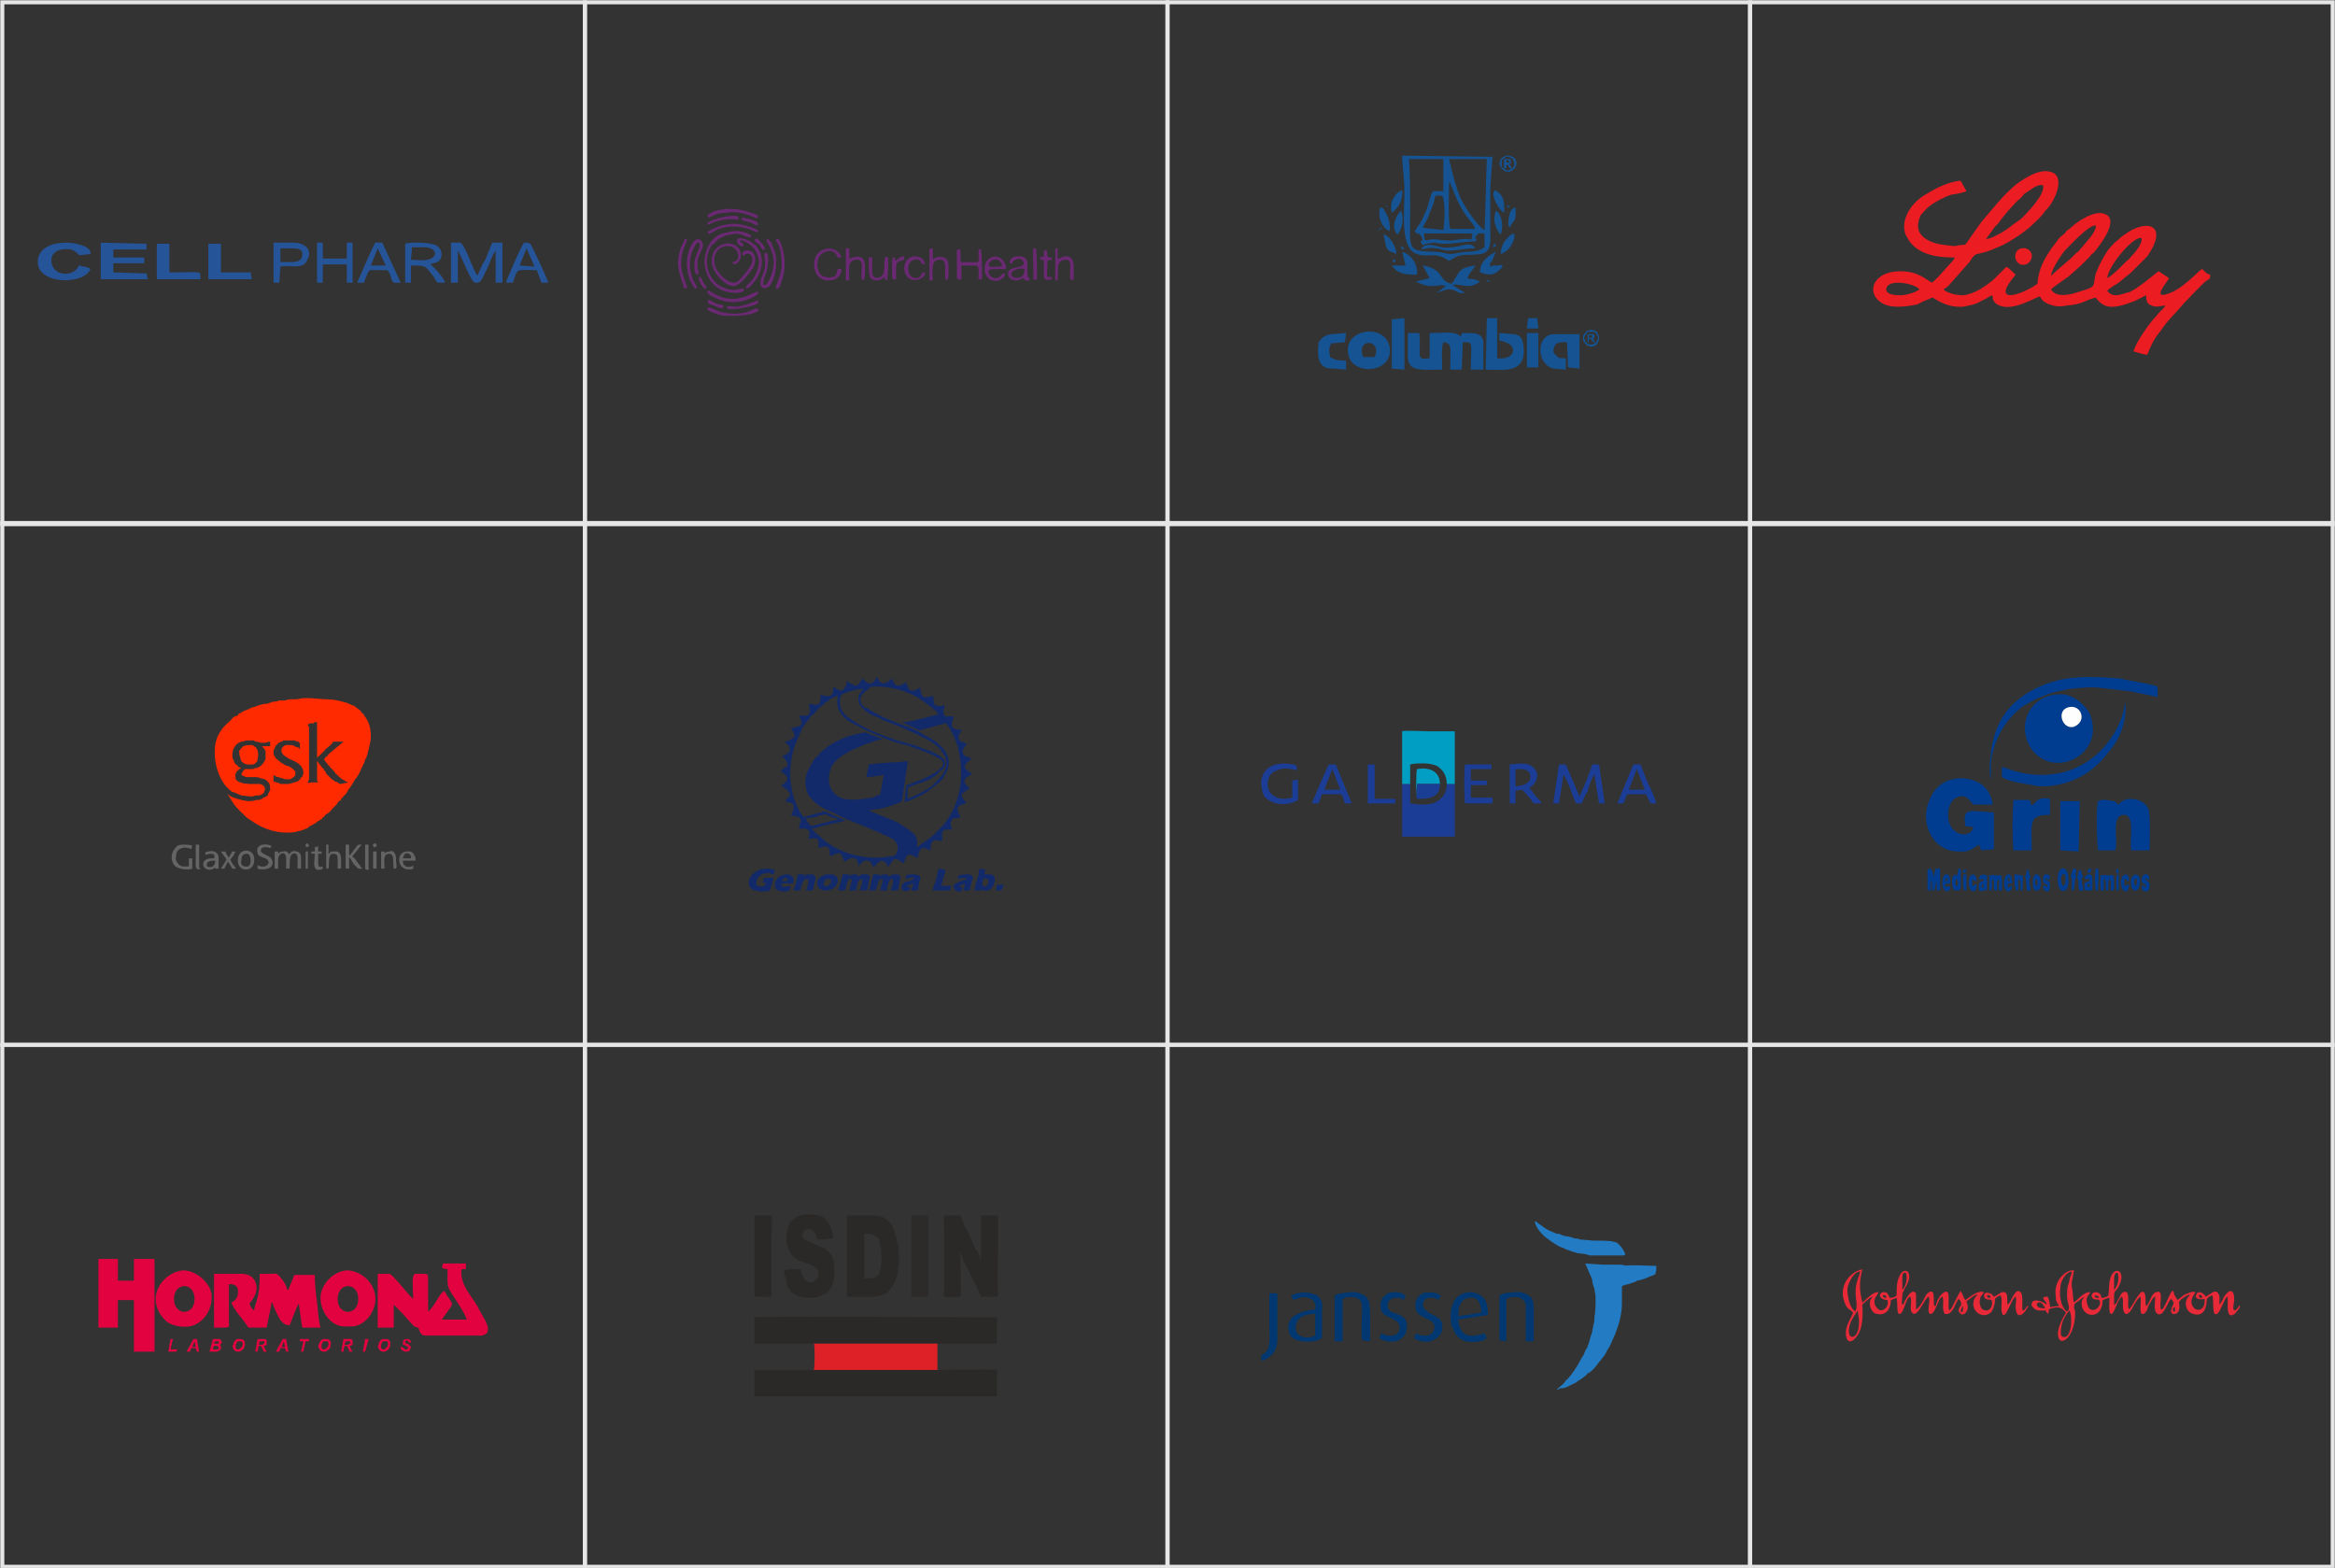<?xml version="1.0" encoding="UTF-8"?>
<!DOCTYPE svg PUBLIC "-//W3C//DTD SVG 1.0//EN" "http://www.w3.org/TR/2001/REC-SVG-20010904/DTD/svg10.dtd">
<!-- Creator: CorelDRAW X8 -->
<svg xmlns="http://www.w3.org/2000/svg" xml:space="preserve" width="2040px" height="1370px" version="1.0" style="shape-rendering:geometricPrecision; text-rendering:geometricPrecision; image-rendering:optimizeQuality; fill-rule:evenodd; clip-rule:evenodd"
viewBox="0 0 2040 1370"
 xmlns:xlink="http://www.w3.org/1999/xlink">
 <rect x="0" y="0" width="2040" height="1370" fill="#333333" stroke="none"/>
 <defs>
  <style type="text/css">
   <![CDATA[
    .str0 {stroke:#E6E6E6;stroke-width:3.544}
    .fil21 {fill:none}
    .fil12 {fill:#003D90}
    .fil9 {fill:#009EC2}
    .fil17 {fill:#013871}
    .fil10 {fill:#029EC4}
    .fil7 {fill:#122A6A}
    .fil2 {fill:#155392}
    .fil11 {fill:#1A3E94}
    .fil8 {fill:#1C3D95}
    .fil18 {fill:#237BC3}
    .fil0 {fill:#265499}
    .fil14 {fill:#2A2927}
    .fil16 {fill:#2C2B29}
    .fil5 {fill:#646464}
    .fil1 {fill:#6B2974}
    .fil15 {fill:#DE2127}
    .fil20 {fill:#E30240}
    .fil19 {fill:#E82938}
    .fil4 {fill:#EB1C22}
    .fil13 {fill:#FEFEFE}
    .fil6 {fill:#FF2A00}
    .fil3 {fill:#155392;fill-rule:nonzero}
   ]]>
  </style>
 </defs>
 <g id="Capa_x0020_1">
  <g id="_2485893910352">
   <path class="fil0" d="M88 244l41 0 -1 -5 -29 -1 0 -8 27 0 0 -5 -27 0 0 -7 29 0 0 -5 -40 -1 0 32zm372 -27l7 16 -13 -1 6 -15zm-18 30l6 0c5,-13 1,-11 21,-11l4 11 6 0c-2,-6 -10,-23 -14,-31 0,0 -1,-2 -1,-2 -1,-2 -4,-2 -6,-2 -2,1 -16,34 -16,35zm-112 -30l7 15 -13 0 6 -15zm-18 30l6 0c1,-3 3,-9 5,-11l15 0c3,2 3,5 4,8 2,4 2,3 8,3l-16 -35 -6 0c-2,2 -14,31 -16,35zm-67 -30l10 0c6,0 10,1 9,6 0,5 -5,6 -10,6l-9 0 0 -12zm-6 27l0 3 5 0 1 -14c8,-2 19,3 23,-5 6,-10 -2,-16 -12,-16l-17 0 0 32zm38 0l0 3 5 0 0 -16 21 0 0 16 5 0 0 -35 -5 0 0 14 -21 0 0 -14 -5 0 0 32zm-95 -3l0 3 38 0 -1 -6 -26 0 0 -25 -11 0 0 28zm-45 0l0 3 38 0c0,-8 3,-6 -27,-6l0 -25 -11 0 0 28zm223 -25c4,0 8,0 12,0 11,1 10,10 1,11 -4,1 -9,0 -14,0l1 -11zm-6 31l5 0 0 -15c14,0 12,0 20,10 1,2 2,3 3,5l7 0c-2,-5 -9,-13 -13,-16 4,-2 7,-1 9,-5 2,-5 0,-9 -3,-11 -3,-3 -23,-4 -28,-2l0 34zm-321 -18c0,20 41,20 46,6 -2,-2 -7,-2 -10,-3 -5,11 -23,9 -24,-3 -1,-6 3,-10 9,-11 7,-1 11,0 15,5l10 -1c0,-1 0,-1 0,-2 -3,-10 -46,-14 -46,9zm361 15l0 3 6 0 0 -28c3,4 11,27 15,28 6,1 6,-4 11,-13 2,-5 4,-11 7,-15l0 28 6 0 0 -35 -9 0c-2,5 -4,10 -6,15 -3,4 -5,10 -7,14 -4,-6 -11,-28 -15,-29l-8 0 0 32z"/>
   <path class="fil1" d="M638 213c-1,-1 -3,0 -4,0 -9,1 -15,11 -11,21 2,6 10,15 17,16 6,1 15,-12 18,-16 2,-4 3,-9 0,-13 -5,-5 -12,0 -9,2 2,1 1,-1 3,-1 1,-1 2,0 3,0 6,5 -1,13 -4,17 -2,2 -6,8 -9,8 -5,1 -17,-8 -18,-18 -1,-14 13,-17 19,-11 1,1 2,4 2,7 -1,4 -3,3 -5,4l0 1c2,2 4,0 5,-1 4,-4 3,-15 -7,-16zm3 12c0,0 0,0 0,0zm-30 17c-2,2 4,12 6,10 1,-2 -1,-2 -3,-6 0,-1 -2,-5 -3,-4zm50 -30c1,1 1,1 2,1 2,3 3,7 5,5 1,-2 -2,-4 -2,-5 -1,-1 -2,-2 -3,-3 -1,-2 -2,-2 -3,-1 -2,1 0,2 1,3zm-29 55c-1,-1 -5,-1 -7,-2 -2,-1 -4,-3 -6,-3 -2,3 1,4 5,5 1,1 3,1 4,2 3,0 4,1 4,-2zm16 -75c2,1 5,2 7,2 2,1 5,3 7,3 1,-3 -2,-4 -6,-5 -1,-1 -3,-1 -4,-1 -3,-1 -4,-2 -4,1zm-3 -3c-9,-2 -26,4 -27,6 -1,3 6,-1 6,-1 12,-4 19,-2 21,-2l0 -3zm-10 79c0,2 1,2 6,2 6,0 19,-3 21,-5 1,-1 0,-3 -1,-2 -1,0 -2,1 -3,1 -5,2 -9,3 -14,4 -3,0 -7,-1 -9,0zm147 -40l0 -3 -2 0c-1,2 -1,17 0,19 5,1 2,-2 3,-11 0,-6 5,-5 7,-6l0 -3c-5,0 -5,3 -8,4zm124 16c0,-8 0,-19 -1,-27l-2 0c-1,1 0,18 0,23 0,5 -1,5 3,4zm6 -2c1,3 3,3 7,2l0 -2c-6,0 -4,1 -4,-12l0 -2c2,-1 2,-1 4,-1l0 -2c-1,0 -2,0 -2,0 -5,-1 1,-7 -5,-6 0,2 0,3 0,5 -3,1 -4,0 -3,3 1,0 3,0 3,1l0 14zm-315 7c0,1 0,3 2,3 1,0 2,-1 1,-2 -4,-11 -7,-19 -3,-32 1,-3 4,-8 3,-9 -2,-1 -2,1 -3,3 -1,1 -1,3 -2,4 -5,14 -2,22 2,33zm82 -37c3,3 4,15 4,20 -1,12 -6,17 -5,20 3,1 4,-3 5,-7 4,-10 3,-23 -1,-33 -1,-1 -1,-3 -2,-3 -3,-1 -2,2 -1,3zm-60 -8c1,1 3,-1 5,-2 11,-6 24,-5 35,0 4,2 8,-1 -8,-5 -10,-3 -21,-1 -30,4 -2,1 -4,2 -2,3zm22 72c5,0 17,-1 21,-4 1,-1 1,-2 0,-2 -1,-1 -3,0 -5,1 -9,4 -19,4 -29,1 -5,-2 -10,-5 -10,-2 0,2 8,4 10,5 4,1 8,1 13,1zm-8 -90c20,-3 28,7 29,4 1,-2 -2,-3 -3,-3 -12,-5 -24,-6 -36,-2 -1,1 -4,2 -5,3 0,1 1,2 1,2 1,0 2,-1 3,-1 3,-2 7,-3 11,-3zm8 78c6,0 13,-2 18,-5 2,-1 4,-2 3,-4 -2,0 -6,2 -8,3 -20,9 -33,-4 -35,-4 -2,0 -1,2 0,3 6,4 14,7 22,7zm167 -26c-4,-1 -2,5 -8,5 -8,0 -9,-15 -1,-16 2,-1 4,0 5,1 2,2 0,3 4,3 0,-9 -18,-11 -18,4 1,11 11,11 15,8 1,0 4,-3 3,-5zm-49 -13c0,2 0,15 1,17 1,2 3,3 6,3 4,0 5,-2 7,-3l0 2 2 1c1,-6 1,-13 1,-19 0,-2 -3,-2 -3,0 -1,6 1,14 -4,16 -4,2 -7,0 -7,-4 0,-4 0,-10 0,-13 -2,0 -2,-1 -3,0zm163 -7l0 27 2 0c1,-7 -2,-17 6,-18 8,-1 4,8 5,17l3 1 0 -3c0,-8 2,-19 -8,-18 -4,1 -3,2 -6,2l0 -9 -2 0 0 1zm-110 27l3 0c0,-8 -2,-17 5,-18 8,-1 5,7 6,17 1,1 1,1 2,0 1,-2 1,-14 0,-16 -2,-4 -7,-4 -10,-3 -2,1 -2,1 -3,1l0 -9c-4,0 -3,1 -3,4 0,6 0,20 0,24zm-73 -28c0,1 0,25 0,28l3 0c0,-7 -2,-17 5,-18 5,-1 6,2 6,6 0,3 -1,8 0,11 1,1 1,1 2,0 1,-2 1,-14 0,-16 -3,-7 -12,-2 -13,-2l0 -9 -3 0zm-95 -6c0,2 3,5 5,4 1,0 1,-1 0,-2 -1,-1 -2,-1 -3,-3 7,0 17,8 17,19 0,5 -2,9 -4,13 -1,2 -3,4 -4,5 -2,2 -4,3 -3,5 3,0 6,-5 8,-7 6,-8 8,-20 2,-28 -1,-2 -1,-2 -2,-3 -1,0 -1,-1 -2,-1 -2,-2 -4,-3 -7,-4 -3,-1 -8,-2 -7,2zm224 16c3,-1 5,0 6,2 3,3 1,4 -2,4 -2,0 -8,1 -8,-1 -1,-2 2,-5 4,-5zm10 12c-4,-1 -2,4 -9,4 -5,-1 -6,-6 -5,-7 1,-1 8,-1 11,-1 2,0 6,2 3,-5 -3,-6 -10,-8 -15,-3 -6,7 -2,21 10,18 2,-1 5,-3 5,-5l0 -1zm17 -4c0,3 0,5 -3,7 -2,1 -5,1 -7,0 -3,-2 -1,-5 2,-6 1,-1 6,-2 8,-1zm-13 -5c4,1 1,-1 5,-3 5,-3 10,3 6,5 -2,2 -9,1 -12,5 -1,3 0,8 7,8 4,0 4,-2 6,-2 1,1 2,3 5,2 0,0 1,-1 0,-2 0,-1 -1,0 -1,-2 -2,-6 4,-18 -9,-17 -4,0 -7,2 -7,6zm-147 5l-3 0c-1,2 -1,4 -2,6 -2,1 -5,2 -8,1 -5,0 -7,-4 -8,-10 0,-6 2,-10 7,-12 2,-1 5,-1 7,0 2,1 3,3 4,5l3 0c0,-4 -7,-10 -15,-7 -12,3 -12,25 2,27 4,0 7,0 9,-2 2,-1 5,-5 4,-8zm-130 14c1,1 2,4 3,3 0,0 2,0 0,-3 0,0 -1,-1 -1,-2 -1,-1 -2,-3 -2,-4 -3,-8 -3,-16 0,-24 1,-2 3,-8 6,-7 1,2 0,5 -1,7 -3,6 -4,12 -3,18 1,2 1,3 3,3 1,-3 -2,-6 0,-15 1,-3 5,-9 4,-12 -1,-3 -2,-4 -5,-4 -6,2 -11,18 -8,29 1,7 3,8 4,11zm65 -38c4,7 6,11 6,20 -1,4 -1,8 -3,11 0,1 -1,3 -2,4 -1,2 -1,3 -4,3 -1,-3 2,-9 3,-13 1,-4 2,-12 0,-15l-2 0c-1,5 3,8 -2,20 -5,12 3,13 7,8 3,-5 5,-11 5,-18 1,-9 -2,-12 -4,-19 -1,0 -2,-3 -3,-3 -1,-1 -2,1 -1,2zm170 31l0 -10c4,0 8,0 12,0 3,0 3,2 3,9 0,2 -1,3 1,3 2,1 2,0 2,-2 0,-6 0,-19 -1,-24 -3,-1 -2,1 -2,4 0,9 1,7 -10,7 -8,0 -5,2 -6,-11 -4,-1 -3,2 -3,5l0 18c0,2 0,3 1,3 3,1 3,0 3,-2zm-220 -29c-9,14 -4,35 12,41 5,2 15,3 18,0 0,-5 -5,2 -16,-2 -16,-5 -21,-25 -12,-38 1,-1 1,-1 2,-1 2,-4 8,-7 14,-8 3,-1 7,-1 10,0 2,1 7,3 8,2 1,-2 -1,-2 -3,-3 -5,-2 -11,-3 -17,-1 -8,1 -13,5 -16,10z"/>
   <g>
    <path class="fil2" d="M1267 200c-2,-6 -1,-33 -1,-41 0,0 1,0 1,1 0,0 0,0 0,0l2 5c10,26 16,26 20,35l-22 0zm-24 -1c1,-3 5,-8 6,-13 2,-4 4,-9 5,-15l6 0c3,5 2,25 1,30l-18 -2zm9 -32c-3,4 -4,14 -7,19 -3,8 -6,11 -9,16 3,5 2,-1 6,5 3,7 -3,0 0,6l1 1c1,0 1,0 3,-1 12,-2 5,0 17,0 7,0 17,-2 24,-2 4,0 2,0 3,-2l-1 -1c-1,1 -2,0 -3,2 0,0 -1,-1 -1,-1 -1,1 -1,0 -1,0 -9,-1 -13,2 -21,1 -5,0 -6,-1 -11,-1 -8,1 -7,3 -8,-5l42 0 3 3c3,-4 3,-3 8,-3l0 12c-4,3 -9,4 -15,4 -6,0 -11,2 -15,2 -2,0 -8,-2 -14,-2 -24,-1 -21,-1 -21,-35 0,-14 0,-33 -1,-46l30 0 0 28 -9 0zm47 -28c-1,22 -1,41 -2,62 -6,-3 -17,-20 -20,-26 -4,-7 -9,-27 -11,-36l33 0zm-33 89c12,-8 13,-4 27,-6 11,-1 9,-12 9,-23 0,-11 0,-22 0,-32 0,-7 2,-28 2,-30l-79 -1c0,8 2,20 2,31 0,20 -4,50 11,55 5,2 11,1 16,1 6,1 9,3 12,5z"/>
    <path class="fil2" d="M1230 313c1,12 12,10 30,10 0,-7 -1,-19 1,-24 8,1 6,4 6,24l10 0 1 -24c10,0 7,0 7,24l11 0 0 -25c-2,-7 -7,-7 -15,-7 -6,0 -2,-1 -5,3 -4,-5 -16,-3 -27,-3l0 22c-13,2 -7,-2 -9,-22l-10 0 0 22z"/>
    <path class="fil2" d="M1298 323c16,0 36,4 33,-21 -1,-7 -3,-9 -8,-10l-13 -1c0,10 -1,5 5,8 11,3 9,16 -7,14l0 -35 -9 0 -1 45z"/>
    <path class="fil2" d="M1191 312c-7,-17 17,-16 10,0l-10 0zm-13 -2c4,19 40,16 36,-7 -4,-21 -41,-16 -36,7z"/>
    <path class="fil2" d="M1357 322l11 1 0 -10c-5,0 -6,0 -7,-1 -3,-3 -5,-4 -3,-9 1,-4 5,-4 11,-4l1 22 10 1 0 -30 -23 0c-15,1 -15,26 0,30z"/>
    <path class="fil2" d="M1249 243l-12 3c15,8 20,1 26,4l-8 6c4,-1 9,-4 12,-3 6,0 5,4 13,3l-11 -7c6,-2 14,5 24,-3l-5 -2c-2,0 -4,0 -6,-1 2,-5 4,-6 7,-11 -17,2 -14,8 -21,16 -12,-3 -6,-13 -25,-16l6 11z"/>
    <polygon class="fil2" points="1227,323 1227,278 1216,279 1216,322 "/>
    <path class="fil2" d="M1165 322l11 1 0 -8c-2,0 -4,0 -5,0l-5 -1 -4 -2c-1,-7 -1,-7 1,-12l12 -1 1 -8 -13 1c-6,1 -8,3 -11,7 -1,10 -2,24 13,23z"/>
    <polygon class="fil2" points="1334,321 1344,321 1344,291 1334,291 "/>
    <path class="fil2" d="M1228 232l-12 0c5,7 10,8 22,8 1,-10 -6,-18 -13,-20l3 12z"/>
    <path class="fil2" d="M1313 233c-3,-2 4,-2 -5,-1l-3 0 -3 1c-1,-7 0,-2 1,-4l4 -9c-6,3 -14,8 -14,18 11,4 14,1 20,-5z"/>
    <path class="fil2" d="M1242 218c4,-1 8,-2 12,-1 4,0 6,2 11,2 9,0 14,-2 24,-2 -5,-7 -12,-1 -21,-1 -7,1 -8,0 -13,-1 -12,-3 -13,2 -13,3z"/>
    <path class="fil2" d="M1214 202c1,-6 -1,-13 -4,-17 -2,-4 0,-2 -4,-4 -3,7 1,18 8,21z"/>
    <path class="fil2" d="M1221 205c4,-5 6,-14 3,-21 -5,5 -9,15 -3,21z"/>
    <path class="fil2" d="M1216 186c5,-4 10,-10 9,-20 -4,2 -6,4 -8,8 -2,3 -2,8 -1,12z"/>
    <path class="fil2" d="M1314 186c1,-11 -1,-16 -8,-20 -1,3 -2,2 -1,6 1,2 1,4 2,5 2,4 4,7 7,9z"/>
    <path class="fil2" d="M1323 208l0 -4 -3 1c-5,5 -8,7 -9,17 6,-2 10,-7 12,-14z"/>
    <path class="fil2" d="M1218 221c4,2 1,1 2,-1 -2,-7 -5,-12 -10,-15 -2,0 -1,-1 -1,1 2,9 1,13 9,15z"/>
    <path class="fil2" d="M1311 205c3,-7 1,-18 -4,-21 -3,8 -1,15 4,21z"/>
    <polygon class="fil2" points="1343,278 1335,278 1334,287 1344,287 "/>
    <path class="fil2" d="M1318 191c0,6 -1,4 1,8 3,-8 6,-3 5,-18 -4,2 -5,4 -6,10z"/>
    <path class="fil2" d="M1284 209c0,0 0,1 1,0 0,0 1,1 1,1 1,-2 2,-1 3,-2l0 -1 -3 -3c0,8 1,3 -2,5z"/>
    <path class="fil2" d="M1217 228c0,3 3,0 2,-1 -3,0 -2,-2 -2,1z"/>
    <path class="fil2" d="M1304 216c4,-1 2,0 3,-3 -5,2 0,-1 -3,3z"/>
    <path class="fil2" d="M1224 216c1,4 4,1 2,0 0,0 -1,0 -1,0 0,0 -1,-3 -1,0z"/>
    <path class="fil2" d="M1205 200c3,1 -5,2 1,0l1 0c-1,-1 3,-4 -2,0z"/>
    <path class="fil2" d="M1299 245c0,1 3,2 2,0l0 0c-4,0 -2,-4 -2,0z"/>
    <path class="fil2" d="M1317 180c0,3 3,0 2,0 0,0 -1,0 -1,0 -3,0 0,-3 -1,0z"/>
    <path class="fil2" d="M1210 180l2 1c0,0 0,-1 0,-1l-2 0z"/>
    <path class="fil3" d="M1317 136c2,0 3,0 4,1 1,0 2,1 3,2 0,1 1,3 1,4 0,1 -1,2 -1,3 -1,2 -2,2 -3,3 -1,1 -2,1 -4,1 -1,0 -2,0 -3,-1 -1,-1 -2,-1 -3,-3 0,-1 -1,-2 -1,-3 0,-1 1,-3 1,-4 1,-1 2,-2 3,-2 1,-1 2,-1 3,-1zm0 1c-1,0 -2,0 -2,1 -1,0 -2,1 -3,2 0,1 0,2 0,3 0,1 0,2 0,3 1,1 2,1 3,2 0,0 1,1 2,1 1,0 2,-1 3,-1 1,-1 2,-1 2,-2 1,-1 1,-2 1,-3 0,-1 0,-2 -1,-3 0,-1 -1,-2 -2,-2 -1,-1 -2,-1 -3,-1zm-3 10l0 -8 2 0c1,0 2,0 2,0 1,0 1,0 1,0 1,1 1,1 1,1 0,1 0,1 0,1 0,1 0,1 0,2 -1,0 -1,0 -2,0 0,0 1,1 1,1 0,0 0,0 0,0 0,0 1,1 1,1l1 2 -2 0 -1 -2c0,0 -1,-1 -1,-1 0,0 0,0 -1,0l0 0 0 3 -2 0zm2 -5l0 0c1,0 2,0 2,0 0,0 0,0 0,0 1,0 1,0 1,-1 0,0 0,0 -1,0 0,0 0,0 0,-1 0,0 -1,0 -2,0l0 0 0 2z"/>
    <path class="fil3" d="M1390 288c1,0 3,1 4,1 1,1 2,2 2,3 1,1 1,2 1,3 0,2 0,3 -1,4 0,1 -1,2 -2,3 -1,0 -3,1 -4,1 -1,0 -2,-1 -3,-1 -2,-1 -2,-2 -3,-3 -1,-1 -1,-2 -1,-4 0,-1 0,-2 1,-3 1,-1 1,-2 3,-3 1,0 2,-1 3,-1zm0 2c-1,0 -2,0 -3,0 -1,1 -1,2 -2,3 0,0 -1,1 -1,2 0,1 1,2 1,3 1,1 1,2 2,2 1,1 2,1 3,1 1,0 2,0 3,-1 1,0 2,-1 2,-2 1,-1 1,-2 1,-3 0,-1 0,-2 -1,-2 0,-1 -1,-2 -2,-3 -1,0 -2,0 -3,0zm-3 9l0 -7 1 0c2,0 3,0 3,0 0,0 1,0 1,0 0,0 1,0 1,1 0,0 0,0 0,1 0,0 0,1 0,1 -1,1 -1,1 -2,1 0,0 0,0 1,0 0,0 0,1 0,1 0,0 0,0 1,1l1 1 -2 0 -1 -1c0,-1 -1,-1 -1,-2 0,0 -1,0 -1,0l-1 0 0 3 -1 0zm1 -4l1 0c1,0 2,0 2,0 0,0 0,0 0,-1 0,0 0,0 0,0 0,0 0,0 0,-1 0,0 0,0 0,0 0,0 -1,0 -2,0l-1 0 0 2z"/>
   </g>
   <path class="fil4" d="M1677 253c-5,3 -9,4 -15,5 -5,0 -15,0 -14,-6 2,-9 26,-4 29,1zm89 -36c-9,2 -6,17 4,14 3,-1 6,-5 5,-9 -1,-3 -4,-6 -9,-5zm75 26c1,-11 23,-37 30,-35 1,5 -6,13 -9,16 -1,1 -2,3 -4,4 -1,1 -2,2 -4,4 -4,4 -9,9 -13,11zm-49 -2c0,-5 8,-17 11,-21 4,-4 22,-24 28,-23 1,3 -5,11 -7,13l-5 6c-2,2 -3,4 -5,5 -2,2 -3,3 -5,5 -7,6 -12,10 -17,15zm-49 -43c1,-1 2,-2 3,-3 4,-6 12,-15 17,-20 2,-1 4,-4 6,-6 4,-2 11,-9 16,-7 2,8 -15,25 -19,29 -3,2 -4,3 -7,5 -6,5 -17,12 -24,13l8 -11zm-45 55c1,-1 3,-2 4,-3l16 -18c1,-1 1,-2 2,-2 2,-3 4,-7 7,-8 10,-2 14,-4 23,-8 8,-4 20,-12 26,-18 3,-3 7,-6 11,-12 1,-1 1,-1 2,-2 7,-8 16,-29 2,-32 -8,-2 -17,3 -22,6 -5,3 -9,6 -13,10 -7,6 -18,20 -25,28l-12 17c-2,3 -2,3 -5,3 -2,0 -5,1 -7,1 -10,-1 -18,-2 -24,-6 -8,-5 -9,-12 -5,-21 2,-2 5,-6 8,-8 5,-4 13,-8 19,-10 2,0 12,-2 13,-3l-5 -9c-9,0 -23,7 -29,11 -8,4 -16,12 -19,21 -2,5 -2,13 1,17 8,16 27,18 42,18l-2 3c-6,6 -11,13 -18,19 -6,-3 -12,-10 -28,-10 -23,0 -30,18 -17,27 8,6 22,4 32,2 2,-1 4,-2 6,-3 3,-1 5,-2 7,-3 2,0 11,9 27,8 5,-1 11,-2 14,-4 2,-1 4,-2 6,-3 2,-1 3,-2 5,-3l1 1c0,1 0,1 0,2 1,3 3,5 6,6 12,5 31,-7 35,-8 1,1 2,3 3,4 2,1 4,3 6,3 4,2 10,2 14,1 15,-1 17,-5 26,-7 2,3 4,5 8,7 8,3 18,-1 26,-4 2,-1 8,-4 10,-5 0,5 1,8 5,9 4,2 8,0 12,0 -2,3 -6,6 -8,9 -6,6 -18,23 -20,31 3,1 10,3 12,3 3,-8 6,-14 11,-20 4,-6 9,-12 14,-17l7 -8c4,-4 16,-17 20,-20 2,-1 3,-1 3,-5 -1,0 -3,-1 -4,-2 -1,-1 -2,-2 -3,-3 -4,2 -17,18 -31,22 -13,4 1,-11 2,-14 -3,-2 -6,-4 -9,-6 -1,0 -15,13 -25,18 -3,1 -4,1 -7,2 -6,2 -10,1 -13,-3 3,-3 7,-5 10,-7l11 -9 14 -14c18,-26 2,-33 -17,-21 -3,2 -6,4 -9,7 -3,2 -5,5 -8,8 -4,6 -8,13 -11,21 -1,3 -1,7 -2,10 -1,3 -10,5 -13,6 -8,3 -20,5 -24,-2 1,-2 11,-8 13,-10 2,-1 3,-2 4,-3l9 -8c1,-1 2,-2 3,-3 2,-2 3,-3 4,-4 2,-2 2,-3 4,-4 6,-7 23,-29 10,-34 -9,-4 -25,7 -31,13 -2,1 -3,2 -4,4 -2,1 -2,2 -4,3 -2,2 -5,7 -7,9 -7,10 -12,19 -13,32 -14,10 -42,19 -19,-8 -2,-2 -5,-5 -8,-7l-11 11c-7,6 -17,13 -27,14 -6,0 -14,-2 -17,-5z"/>
   <g>
    <path class="fil5" d="M243 751c0,-6 7,-8 7,-1l0 9 3 0c0,-3 0,-9 1,-11 1,-3 6,-4 6,2l0 9 3 0 0 -10c0,-3 -2,-5 -4,-5 -2,-1 -5,0 -6,2l-1 0c0,-1 -2,-3 -4,-2 -2,0 -3,0 -4,1l-1 1 0 -2 -3 0 0 15 3 0 0 -8zm84 -14c-1,1 -2,1 -1,2 0,1 1,2 2,1 2,0 1,-4 -1,-3zm-59 0c-2,1 -1,4 1,3 2,0 0,-4 -1,-3zm-1 22l0 0 2 0 0 -15 -1 0 0 0 -1 0 0 15zm59 0l2 0 1 0 0 -15 -1 0 -1 0 -1 0 0 15zm-155 -21c0,4 0,9 0,13 0,6 -1,10 5,8 -1,0 -1,0 -2,-1 0,-1 0,-19 0,-20l-3 0zm148 20c0,3 3,2 4,1 -1,0 -1,0 -1,-1 0,-1 0,-2 0,-3 0,-5 0,-13 0,-17l-3 0 0 20zm-44 -18l0 4 -3 0 0 2 3 0c0,6 -2,12 2,14 2,0 4,0 5,-1l0 -2c-3,1 -4,1 -4,-4 0,-2 0,-4 0,-7l3 0 0 -2 -3 0 0 -5c-1,1 -1,1 -2,1 -1,0 -1,0 -1,0zm-77 11l-5 8 3 0 3 -6c1,1 0,0 1,1 0,0 0,0 0,0l3 5 3 0c0,-1 -1,-2 -2,-3 -3,-5 -3,-4 -2,-6 1,-1 1,-2 2,-2 0,-1 1,-3 2,-4l-3 0c-1,1 -2,4 -3,5 -1,0 -1,-1 -1,-1 0,-1 -1,-1 -1,-1 0,-1 -1,-2 -1,-3 -1,0 -3,0 -4,0l5 7zm138 8c0,-5 -2,-13 4,-13 5,0 3,8 4,13l2 0c1,-2 0,-5 0,-7 0,-2 0,-5 -1,-6 -1,-2 -2,-3 -5,-2 -3,0 -4,2 -4,2l0 -2 -3 0 0 15 3 0zm-117 -7c0,3 -1,6 -5,5 -3,0 -4,-3 -3,-6 0,-3 1,-5 5,-5 2,0 3,3 3,6zm3 1c2,-12 -13,-13 -14,-3 -2,12 13,13 14,3zm130 -3c0,-1 1,-2 1,-3 2,-3 7,-1 6,3l-7 0zm11 2l0 -3c-1,0 -1,-6 -7,-5 -4,0 -6,2 -7,5 -1,4 1,8 3,9 2,2 7,2 9,1l0 -3c0,0 0,0 -1,1 -3,1 -8,1 -8,-5l11 0zm-175 0c0,7 -6,6 -7,5 -1,-1 0,-4 1,-4 2,-1 4,-1 6,-1zm-8 -5c0,0 2,-1 4,-1 3,0 4,1 3,4l-3 0c-4,0 -8,3 -6,7 1,2 3,3 5,3 3,0 3,-1 5,-2 0,0 0,0 0,0 0,0 0,0 0,0l0 1 3 0 0 -9c0,-3 -1,-5 -4,-6 -2,-1 -6,0 -8,1l1 2zm105 12l2 0c1,-4 -1,-13 4,-13 4,0 4,2 4,5 0,3 0,6 0,8l3 0c0,-2 0,-4 0,-7 0,-3 0,-9 -6,-8 -1,0 -2,0 -3,0 -1,1 -1,2 -2,2l0 -8 -2 0 0 21zm-49 -18c1,0 1,-2 1,-2 -7,-3 -14,0 -12,6 0,3 4,4 7,5 6,3 1,10 -7,6l0 3c3,1 8,1 11,-1 3,-2 3,-6 0,-9 -3,-2 -7,-3 -8,-5 -1,-5 6,-4 8,-3zm80 -3c-3,0 -3,0 -4,1l-6 8c-1,0 0,0 -1,0 0,-2 0,-6 0,-9l-3 0 0 21 3 0 0 -10c1,1 0,0 1,1l3 5c5,5 3,4 8,4 -1,-1 -2,-1 -2,-2l-6 -8c-1,0 -1,0 -1,-1l8 -10zm-151 19c-1,0 -4,0 -5,0 -2,0 -3,-1 -4,-2 -2,-2 -3,-4 -2,-8 0,-3 2,-5 5,-6 2,-1 7,0 8,1l1 -3c-2,-1 -5,-1 -7,-1 -2,0 -4,0 -6,1 -2,2 -5,5 -5,10 0,4 2,8 5,9 4,2 11,2 13,1l0 -9 -3 0c0,1 0,5 0,7z"/>
    <path class="fil6" d="M299 613c0,0 3,1 4,1 1,1 3,1 4,2 1,0 3,1 4,2 1,1 3,2 4,3 0,1 1,1 1,2 1,0 2,1 2,2 4,5 6,10 6,19 0,4 -2,11 -3,15 0,1 -1,2 -1,3 0,0 0,0 0,1 0,0 0,0 -1,0 0,1 0,0 0,1 0,1 -3,7 -4,9 0,1 -4,8 -5,8 0,1 -5,9 -6,9 0,1 0,1 0,1l-2 3 -1 1c0,0 -1,0 -1,1 0,0 -1,1 -1,1 -1,1 -1,1 -1,2 -1,0 -1,1 -2,1 -1,1 -1,2 -2,3 0,0 -1,1 -2,2 0,0 0,0 -1,1 0,0 -1,1 -1,1 0,1 -5,5 -6,5 0,1 0,1 0,1 0,0 0,0 -1,0 0,0 0,0 0,1 0,0 0,0 -1,0 0,1 -1,1 -1,2 -1,0 -1,0 -2,1 -1,0 -2,1 -3,2 0,0 -5,3 -6,3 0,1 -1,1 -2,2 -1,0 -3,1 -3,1 -2,1 -4,1 -7,2 -14,2 -27,-2 -37,-9 -3,-2 -5,-3 -8,-6 0,-1 -1,-1 -1,-1 -1,-1 -1,-1 -2,-2l-2 -2c0,0 0,-1 -1,-1 -2,-2 -7,-10 -8,-12 1,0 2,2 3,2 4,2 9,3 14,4 3,0 5,0 8,-1 1,0 2,0 2,0 1,0 2,-1 3,-1l1 -1c1,0 4,-2 4,-2 0,0 0,0 0,0 0,-1 0,0 0,-1 1,-1 1,-3 2,-3l0 -2c0,-4 -1,-5 -3,-7 -1,-1 -4,-2 -6,-2l-1 -1c0,1 -1,0 -2,0l-4 0c-1,0 -3,0 -3,0 -2,0 -3,0 -4,-1 -1,0 -1,0 -2,-1 0,-2 2,-4 3,-5 0,0 0,0 1,0 0,0 0,0 0,0 1,0 1,0 1,0l5 0 2 -1c1,0 1,0 2,0 0,0 0,0 1,-1 0,0 0,0 0,0 1,0 1,0 2,-1 0,0 0,0 1,-1 1,-1 1,-1 2,-3 1,-1 1,-2 1,-3 0,-2 0,-4 0,-6 -1,-1 -1,-1 -1,-2 -1,0 -2,-2 -2,-2l5 0 2 0c0,0 0,0 0,1 0,0 0,0 0,0 0,-1 0,-1 0,-1l0 -4 -1 0 -3 1c0,0 0,0 0,0l0 0c0,0 0,0 0,0 -2,0 -4,0 -4,0 -1,0 -3,-1 -4,-1 0,0 0,0 0,0l-1 0 -1 -1c-3,0 -4,0 -7,0l0 0 -3 1c0,0 -1,0 -2,0 0,1 -1,1 -2,1 0,1 0,1 -1,1 -1,1 -2,2 -2,3l-1 1c0,1 -1,3 -1,5 0,2 0,4 1,5 1,3 2,4 2,4 1,0 2,1 2,2 1,0 2,1 3,1 -1,0 -1,1 -2,1 0,0 -1,1 -1,1 -1,1 -2,2 -2,3 -1,2 0,3 0,5 2,3 7,3 8,4 1,-1 2,0 3,0l5 0 5 0c5,1 5,5 4,6 0,2 -2,3 -4,4 0,0 -2,0 -3,0l-4 1c-1,0 -8,-1 -9,-1 -1,0 -6,-3 -8,-3 -12,-8 -17,-27 -15,-41 1,-6 3,-10 6,-14 1,-1 1,-2 2,-2 0,-1 5,-5 6,-6 0,-1 3,-3 3,-3l3 -1c0,-1 1,-2 2,-2 0,0 0,0 1,0 0,0 0,-1 0,-1 1,0 2,0 2,-1 1,0 4,-1 5,-2 0,0 1,0 1,0l1 -1 1 0c1,0 5,-2 6,-2l4 -1c1,0 1,0 2,0l3 -1c1,0 2,-1 3,-1l2 0 3 -1c1,0 3,0 4,0 1,0 1,0 2,0 0,-1 4,-1 5,-1l2 0c0,0 1,0 2,0l6 -1 5 0 0 0c3,0 12,1 15,1 7,0 9,1 14,2zm-49 34l-3 0c0,1 0,1 0,1 -1,0 -1,0 -2,0 0,1 -1,1 -2,1 0,1 -1,1 -1,2l-1 0c0,1 -1,2 -1,3 -1,1 -1,2 -1,3 0,2 0,2 1,4 0,0 1,2 4,4 0,0 1,1 1,1l5 3c2,0 5,2 6,3 0,0 1,1 2,2 0,1 0,3 0,3 0,1 -1,1 -1,2 0,0 0,0 -1,0 0,1 -1,1 -1,1 -1,1 -2,1 -3,1 -1,0 -4,0 -5,-1 -1,0 -4,-1 -4,-1 -1,0 -3,-1 -4,-2l0 1 0 4 0 1 1 0c2,1 4,1 5,2 3,0 5,0 7,0l4 -1c0,0 3,-1 3,-1 1,0 2,-1 2,-1 1,-1 1,-1 2,-2 0,0 0,0 0,0 0,0 0,-1 0,-1 1,0 1,0 1,0l1 -3 0 -2c-1,-8 -12,-10 -14,-12 -2,-1 -6,-4 -5,-7 0,-2 1,-2 2,-3 1,-1 2,-1 4,-1l1 0c1,0 4,0 4,1 1,0 2,1 3,1 0,0 0,0 0,0 1,0 1,0 1,1 1,0 1,0 1,0 1,0 0,1 0,0l0 -5c0,0 0,0 -1,0 0,0 0,0 0,-1 0,0 -1,0 -1,0l0 0 -1 0 -1 -1 -3 0 -1 0c-1,0 -2,0 -4,0zm25 -16l0 0c-1,1 0,0 -1,1 0,0 0,0 0,0 0,0 -1,0 -1,0 0,0 -1,0 -2,0l-2 1c0,1 0,1 1,2 0,4 0,17 0,20 0,4 0,8 0,12l0 12 0 0 0 2 -1 2 0 1c2,0 7,-1 9,0l-1 -2 0 -3 0 -1 0 -13c0,0 2,2 2,3 1,0 1,1 2,2 0,1 1,1 2,2 0,0 0,1 0,1 1,1 1,0 1,1 0,0 1,1 1,2 1,1 2,2 3,3l2 2c0,0 0,0 0,0 1,0 1,1 2,1 0,0 0,1 1,1l1 0c1,1 2,1 3,2 2,0 4,-1 6,-1l1 -1c1,0 0,0 1,0 -1,0 -2,0 -3,0 0,-1 -1,-1 -1,-1 -2,-1 -4,-2 -4,-3 0,0 -1,0 -1,0 0,-1 0,-1 0,-1 0,0 0,0 0,0 -1,0 -2,-2 -3,-2 0,-1 0,0 0,-1 0,0 0,0 0,0 0,0 -1,0 -1,-1 0,0 0,1 0,0 0,0 0,0 0,0 -1,-1 -1,-1 -1,-1 0,0 -1,-1 -1,-1 -1,-1 -1,-1 -1,-1 -1,-1 -1,-2 -2,-2 0,-1 -2,-2 -2,-3l0 0c-1,-1 -2,-2 -2,-3l1 0 0 -1c1,-1 1,-1 2,-1 0,-1 0,-1 1,-2 0,0 0,0 0,0l12 -10c0,0 1,-1 1,-1l-1 0 -8 0c0,1 -1,1 -1,2l-6 5c0,1 -7,7 -7,7l0 -31c-1,0 -1,0 -2,0zm-62 21c1,-1 5,-1 6,-1 1,0 2,0 3,1 1,0 0,0 0,0 4,2 4,8 3,11l0 1c0,0 0,0 0,0 0,1 -1,2 -1,2 -1,1 -2,2 -3,2 -1,0 -2,0 -3,0l-2 0c-4,-1 -6,-3 -6,-6 -1,-2 -1,-4 -1,-6 1,-1 2,-3 3,-3 0,-1 0,-1 1,-1z"/>
   </g>
   <path class="fil7" d="M704 715c3,0 5,-1 8,-1 2,-1 5,-2 7,-2 2,-1 4,0 7,2 2,0 4,1 6,2 -1,1 -3,1 -4,1l-16 4c-2,1 -3,1 -4,0 -1,-1 -3,-3 -4,-6zm166 63l5 0 2 -5 -6 0 -1 5zm-51 -15c-1,3 -1,6 -2,8 -1,2 -2,5 -2,7l15 0 1 -4 -9 0c1,-2 2,-5 2,-7 1,-2 2,-5 2,-7l-6 -1 -1 4zm-136 7c1,-1 1,-2 3,-3 2,0 2,1 2,3l-5 0zm-4 -3c0,1 0,1 0,1 -3,3 -3,9 1,10 2,1 5,1 7,1 3,-1 2,0 4,-5 -1,0 -10,3 -8,-2 1,0 8,0 10,0 0,-2 1,-4 0,-5 -1,-2 -2,-2 -4,-3 -2,0 -4,0 -6,1 -1,0 -1,0 -2,1 -1,0 -1,1 -2,1zm154 7c0,1 0,4 4,5l3 0c0,-1 0,-1 0,-1 0,0 1,-2 2,-3 -2,1 -2,1 -3,0 0,-1 0,-2 1,-2 1,0 3,-1 3,-1l-1 6c7,0 5,1 6,-4 2,-7 4,-9 -2,-10 -3,0 -6,0 -8,1 0,0 -1,1 -1,1 0,1 0,2 -1,2 1,0 9,-2 8,0 0,1 -1,1 -2,1 -2,1 -4,1 -5,2 -3,1 -3,2 -4,3zm-42 -6c2,0 5,-2 7,-1 1,2 -2,2 -4,3 -3,0 -4,1 -5,2 -1,1 -2,4 -1,5 1,2 4,2 6,1l2 -3c-1,0 -2,1 -3,0 -1,-2 2,-2 3,-2 1,-1 1,-1 2,-1l-2 6 6 0c0,-2 1,-5 1,-7 1,-2 2,-5 0,-6 -2,-1 -5,-1 -7,-1 -1,0 -4,0 -4,1 0,0 -1,3 -1,3zm-65 3c-1,2 -2,3 -3,3 -3,1 -4,-1 -3,-3 1,-4 7,-4 6,0zm-4 -7c-4,1 -7,3 -8,6 0,3 0,6 3,7 5,3 14,0 15,-7 0,-4 -2,-5 -3,-5 -1,-1 -1,-1 -3,-1 -1,0 -3,0 -4,0zm-16 0c-2,0 -2,1 -4,2l1 -2 -6 0c-1,5 -2,10 -4,14 1,0 5,0 6,0 1,-1 1,-8 5,-10 1,0 2,0 2,1 1,2 -1,7 -2,9l6 0c1,-2 1,-5 2,-8 1,-4 1,-4 -2,-6 -1,0 -3,0 -4,0zm153 4c6,-2 5,4 3,6 -1,1 -3,1 -4,-1 0,-1 1,-4 1,-5zm-4 -4c0,1 -2,5 -2,7 -1,2 -1,5 -2,7 6,0 5,1 6,-1l0 0c1,1 1,1 2,1 7,2 11,-6 10,-11 0,-2 -2,-3 -5,-3 -1,0 -2,0 -4,0 0,-1 1,-3 1,-4l-5 -1c-1,2 -1,4 -1,5zm-181 3c-8,0 -7,0 -7,2 0,1 -1,2 -1,2l3 0 -1 3c-2,1 -6,1 -7,-1 -1,-3 1,-11 12,-10 1,1 2,1 3,1l1 -4 -5 -1c-5,0 -8,0 -12,3 -5,3 -8,10 -4,14 1,1 2,2 4,2 2,1 5,1 7,1 1,0 6,0 6,-2l3 -10 -2 0zm109 -3c-3,0 -4,0 -6,2 -1,-2 -2,-2 -5,-2 -4,1 -3,1 -4,2l0 -2 -5 0c-1,2 -1,5 -2,7 0,2 -1,5 -2,7l6 0c1,-2 1,-4 2,-6 0,-2 1,-4 4,-4 0,1 0,2 0,3 0,1 -1,1 -1,2 0,2 -1,4 -1,5 7,0 6,1 6,-3 1,-1 1,-2 1,-3 1,-2 2,-5 4,-4 1,2 -1,8 -2,10l6 0c0,0 1,-1 1,-2l1 -6c1,-4 1,-6 -3,-6zm-47 1c0,1 -3,11 -4,13l6 0c2,-1 1,-11 6,-10 1,1 -2,8 -2,10l6 0c0,-2 1,-4 1,-6 1,-2 2,-4 4,-4 1,3 -1,8 -2,10l6 0c1,0 2,-7 2,-8 1,-4 2,-5 -2,-6 -2,0 -3,0 -4,0 -2,1 -2,1 -3,2 -1,-2 -1,-2 -4,-2 -2,0 -4,1 -5,2l1 -2 -6 0c0,1 0,0 0,1zm23 -126c1,1 14,6 16,7 6,2 11,4 17,5 3,1 6,2 8,3 4,1 22,8 23,11 2,1 1,3 0,5 -1,1 -3,2 -3,3 -7,5 -16,9 -23,11 -1,1 -5,2 -5,2 -1,1 -1,13 -2,15 7,-2 20,-8 25,-13l4 -3c1,-1 1,-1 2,-2 2,-1 4,-5 5,-7 5,-8 3,-16 -2,-22 -3,-3 -5,-5 -8,-7 -2,-1 -3,-2 -5,-3 -1,0 -4,-2 -5,-3 -1,0 -2,-1 -4,-2 -4,-2 -8,-4 -12,-5 -11,-4 -23,-9 -32,-15 -3,-1 -5,-2 -6,-6 -2,-5 4,-9 8,-12 0,-1 0,-1 2,-1 15,-1 33,4 45,13l8 6c2,2 3,2 5,5 -8,2 -24,7 -32,7l13 6c1,0 1,1 2,1 2,0 16,-4 19,-5 1,0 3,-1 5,-1 0,0 0,1 1,2 1,1 4,6 4,7 1,1 5,11 5,13 6,24 2,49 -13,67l-5 5c-3,4 -10,9 -15,12 -1,1 -2,2 -3,2 1,-5 0,-9 -3,-12l-3 -2c0,-1 -1,-1 -1,-1 -3,-2 -6,-4 -9,-6 -8,-4 -18,-7 -26,-11 6,-1 11,-1 16,-3 3,-1 11,-3 13,-5l5 -34c0,-1 0,-1 -1,-1l-7 1c-8,0 -19,1 -26,2l-2 11c3,0 11,-1 15,-2 0,1 -3,17 -3,17 -2,1 -5,2 -7,3 -3,0 -5,1 -8,1 -5,1 -12,1 -17,0 -10,-3 -15,-12 -12,-24 2,-9 11,-14 18,-18 7,-3 13,-6 20,-8 2,-1 6,-2 8,-2 -1,-1 -1,-1 -2,-1l-13 -5c-3,0 -14,3 -17,4 -7,3 -14,6 -19,11 -2,1 -4,3 -5,5 -1,1 -3,2 -4,4 -2,3 -4,7 -6,11 -2,7 -2,14 2,21l2 2c6,7 12,9 21,13 5,3 10,5 15,7 5,2 33,13 36,16 4,4 4,8 2,12 -2,2 -1,2 -4,2 -21,4 -42,-1 -58,-13 -3,-3 -7,-6 -9,-8 0,0 -1,-1 -1,-1 -1,-1 -1,-1 -2,-2 3,0 5,-1 8,-2l22 -5c-1,0 -16,-7 -18,-8 -1,0 0,0 -2,0 -1,0 -1,1 -2,1 -2,0 -14,4 -15,4 -1,-2 -3,-4 -4,-6 -9,-18 -10,-39 -3,-58 2,-5 4,-9 6,-14 4,-6 5,-6 8,-11 1,0 1,-1 2,-1 2,-3 5,-6 9,-9 1,-1 3,-2 5,-4 2,-1 5,-3 7,-3 -2,11 2,16 8,21 3,2 6,4 9,5 2,1 8,5 10,5zm34 49c8,-3 13,-4 21,-8 1,-1 5,-3 6,-5 1,-1 1,-1 2,-2 0,0 1,0 1,0l2 -3c1,-2 1,-4 0,-6 -3,-4 -12,-8 -19,-10 -6,-3 -15,-5 -22,-7 -15,-5 -31,-11 -44,-21 -5,-4 -7,-9 -6,-16 1,-3 0,-2 3,-4 5,-2 12,-4 17,-4 -1,2 -4,4 -4,8 -1,7 7,12 12,15 3,1 6,2 9,4 13,5 25,10 37,16 6,3 12,7 15,12 5,6 5,12 1,19 -3,4 -6,7 -10,11 -3,2 -8,5 -12,7 -2,1 -7,3 -9,4l0 -10zm38 34c0,-1 -1,-3 0,-4 0,-4 7,-3 8,-4 0,-1 -4,-7 -2,-9 2,-2 4,-2 6,-3 2,0 1,-1 0,-2 -1,-1 -3,-4 -3,-6 1,-1 5,-4 7,-5 -1,-2 -8,-6 -2,-10 3,-2 5,-3 3,-4 -1,0 -1,0 -1,0 -1,-1 -2,-2 -3,-3 -3,-3 2,-7 4,-8l0 -2c-3,0 -7,-2 -7,-5 0,-4 5,-7 3,-7l-1 -1c-1,0 -2,0 -2,-1 -2,0 -3,-1 -3,-2 -2,-3 2,-7 2,-8 -1,-1 -7,0 -8,-3 -1,-1 0,-4 0,-5 1,-3 2,-4 1,-4 -2,0 -3,0 -5,0 -1,0 -3,0 -3,-1 -2,-4 1,-8 0,-9l-1 0c0,0 0,0 0,0 0,0 -1,1 -1,1 -2,0 -5,0 -6,-1 -2,-2 -1,-7 -2,-8 -1,0 -2,1 -4,1 -4,1 -5,0 -6,-3 -1,-2 -1,-4 -1,-5 -1,0 -2,1 -4,2 -3,1 -6,1 -7,-3 0,-1 -1,-1 -1,-2 0,-1 0,-1 0,-1 0,-1 0,-1 0,-1 -2,1 -6,4 -8,3 -3,0 -4,-6 -5,-6 0,0 -4,4 -7,4 -2,1 -5,-3 -6,-6l0 0c-1,2 -1,3 -2,4 -3,3 -5,3 -8,0 -1,0 -2,-2 -3,-2 -1,2 -3,6 -5,6 -2,0 -5,-2 -7,-3 0,0 0,-1 -1,-1 0,3 -2,7 -4,8 -2,2 -7,-3 -8,-3 0,7 -1,9 -7,8 -2,0 -3,-1 -4,-1 0,9 -2,10 -9,8 -1,0 -1,0 -1,1 0,0 0,1 0,1 2,9 -2,9 -9,8 2,5 5,9 -2,10 -2,1 -3,1 -5,1 3,5 5,8 0,10 -1,1 -4,2 -5,2 0,1 2,3 3,3 2,5 1,7 -4,9 0,0 -1,0 -2,1 0,0 0,0 1,0 1,2 4,4 4,7 0,2 -3,3 -4,4 -1,1 -2,1 -2,2 0,0 1,0 2,1 1,1 3,3 4,5 0,2 -4,6 -5,6l0 1c2,1 6,4 7,6 1,3 -4,6 -4,7 2,1 6,1 7,3 1,2 0,4 0,5 -2,6 -4,4 2,5 8,2 3,7 3,10 0,1 0,1 2,1 0,0 1,0 2,0 6,0 6,4 4,9 8,-1 10,-1 9,8 7,-2 10,-3 10,6 0,0 0,0 0,0l1 1c0,1 5,-4 8,-2 1,0 2,2 2,3 1,1 1,3 2,4l0 0c3,-2 7,-6 11,-1 0,1 1,2 1,3 0,1 0,1 0,2 1,-1 1,-1 1,-1 0,-1 1,-1 1,-1 2,-3 6,-5 9,-1l2 3c0,1 0,1 1,1 0,-1 3,-5 6,-6 1,0 3,1 4,2 0,1 1,1 1,2 1,1 2,2 2,0l2 -3c2,-3 4,-3 7,-1l3 2c1,1 1,0 1,-1 0,0 0,0 0,-1 1,0 1,-1 1,-2 2,-4 4,-4 7,-2 1,0 2,1 2,1 1,0 1,1 2,0 0,-1 0,-2 1,-4 2,-7 6,-3 10,-2 0,-2 0,-7 2,-8 2,-2 7,0 8,0 1,-2 -1,-6 1,-9 1,-2 7,-1 8,-1 0,-1 -1,-2 -1,-3z"/>
   <g>
    <path class="fil8" d="M1271 731l0 -46 -7 0c0,8 -4,13 -10,16 -6,3 -15,2 -22,1l0 -17 -7 0 0 46 46 0z"/>
    <path class="fil9" d="M1225 685l7 0 0 -17c3,-1 9,-1 12,-1 4,0 8,1 11,2 5,3 9,8 9,16l7 0 0 -46c-8,0 -16,0 -23,0 -4,0 -21,-1 -23,0l0 46z"/>
    <path class="fil8" d="M1387 692c0,-2 3,-10 4,-12 1,-1 1,-3 2,-3l4 25c1,0 4,0 5,0l-5 -34c-7,0 -5,-2 -8,6 -1,3 -2,5 -3,8 -1,2 -5,12 -6,14l-12 -28 -6 0 -5 34 5 0 4 -25c1,0 5,11 6,12 1,4 3,9 5,13l5 0c1,-2 3,-9 5,-10 0,0 0,0 0,0z"/>
    <path class="fil8" d="M1324 687c0,-2 0,-13 0,-14 0,-1 1,-1 2,-1 5,0 11,0 11,7 0,6 -8,8 -13,8zm-5 -19l0 34 5 0 0 -11 6 -1 8 9c0,1 1,2 2,3l7 0c-1,-2 -4,-5 -6,-7 -1,-2 -3,-4 -5,-7 0,0 0,0 0,0 0,0 1,0 1,0 2,-2 4,-3 5,-6 2,-5 1,-8 -2,-11 -4,-5 -13,-4 -21,-3z"/>
    <path class="fil8" d="M1103 692c0,0 1,2 1,3 1,2 2,2 3,3 7,6 19,6 27,1l0 -16c0,-2 1,-2 -5,-1l0 15c-5,1 -10,2 -15,-1 -9,-4 -9,-20 2,-23 6,-3 11,-1 17,0 0,-5 0,-4 -3,-5 -10,-2 -23,-1 -27,10 -2,5 -1,9 0,14z"/>
    <path class="fil8" d="M1430 672l7 18 -14 0 7 -18zm-17 30c6,0 5,1 7,-4 0,-1 0,-1 1,-2 0,-2 0,-2 2,-2l15 0 4 8 5 0c0,-2 -5,-14 -7,-17l-6 -15c-1,-3 0,-2 -7,-2l-14 34z"/>
    <path class="fil8" d="M1164 672l7 18 -14 0 7 -18zm-12 16l-6 14 6 0 3 -8 17 0 1 2 2 6 6 0 -14 -34 -6 0c-1,1 -8,18 -9,20z"/>
    <path class="fil8" d="M1280 702l24 0 0 -5 -19 0 0 -11 14 0 0 -4 -14 0 0 -10 18 0 0 -4 -23 0c-1,2 -1,32 0,34z"/>
    <polygon class="fil8" points="1195,702 1219,702 1219,698 1201,698 1201,668 1195,668 "/>
    <path class="fil10" d="M1238 698c-1,-2 0,-11 0,-13l20 0c0,-11 -9,-15 -20,-13 -1,2 -1,25 0,26z"/>
    <path class="fil11" d="M1238 698c5,0 10,0 14,-2 4,-2 6,-5 6,-11l-20 0c0,2 -1,11 0,13z"/>
   </g>
   <g>
    <path class="fil12" d="M1807 618c11,-3 17,12 5,17 -10,3 -16,-14 -5,-17zm-22 -8c-25,13 -19,50 7,56 20,4 40,-13 36,-34 -1,-8 -4,-12 -8,-16 -4,-4 -8,-7 -15,-9 -7,-1 -14,0 -20,3z"/>
    <path class="fil12" d="M1786 608c2,-2 17,-5 22,-6 9,-1 18,-2 27,-1 9,1 17,2 26,3l24 5 0 -9c-7,-3 -25,-5 -32,-7 -7,-1 -30,-2 -38,-1 -23,1 -49,12 -63,31 -8,11 -12,25 -13,39 -1,5 -1,15 0,19 1,-10 -1,-15 3,-27 4,-15 13,-27 24,-36 5,-3 13,-8 20,-10z"/>
    <path class="fil12" d="M1857 614c-2,7 -2,11 -5,17 -11,26 -35,45 -65,46 -22,1 -36,-7 -38,-7l0 9c7,5 30,7 31,8 2,0 6,0 9,0 23,-2 41,-13 54,-31 3,-3 6,-8 8,-12 4,-8 7,-20 6,-31 0,0 0,0 0,1z"/>
    <path class="fil12" d="M1729 738l2 5 11 -1 0 -32c-24,-2 -27,-4 -25,12 2,0 5,0 7,1 -3,11 -23,7 -22,-12 0,-6 3,-12 7,-14 9,-4 11,2 15,6l17 0c-2,-14 -11,-22 -27,-23 -16,0 -25,9 -29,21 -7,17 2,42 25,43 12,1 13,-3 19,-6z"/>
    <path class="fil12" d="M1851 703c-3,-1 -1,-3 -5,-3 -5,-1 -9,-2 -13,0 -2,6 -1,36 0,43l15 0c3,-8 -4,-30 7,-31 11,-1 5,22 7,31l16 0c0,-7 1,-31 -1,-36 -4,-10 -21,-12 -26,-4z"/>
    <path class="fil13" d="M1807 618c-11,3 -5,20 5,17 12,-5 6,-20 -5,-17z"/>
    <path class="fil12" d="M1775 704c-2,-4 0,-2 -2,-5l-14 0c-1,13 -1,31 0,44l16 0c0,-25 -3,-31 16,-31l0 -14c-11,-2 -11,2 -16,6z"/>
    <polygon class="fil12" points="1800,743 1816,744 1817,700 1800,700 "/>
    <g>
     <path class="fil12" d="M1684 760l0 17 2 0c1,-4 0,-5 1,-9 1,2 0,1 1,3l0 7 2 0c1,-3 1,-6 2,-8l0 8 3 0c0,-4 0,-15 0,-19l-4 0 -2 9c0,-1 0,-2 0,-4 -1,-2 -1,-7 -5,-4z"/>
     <path class="fil12" d="M1802 774c-2,-5 -2,-11 2,-10 1,4 1,10 -2,10zm-4 -2c1,10 11,9 9,-6 -1,-11 -11,-10 -9,6z"/>
     <path class="fil12" d="M1838 768c3,1 1,4 2,10l2 0c0,-3 0,-4 0,-6 0,-3 0,-2 1,-4 2,2 1,5 1,10 3,1 3,-1 3,-5 0,-10 -1,-9 -4,-8 -1,0 -6,-1 -8,0 0,14 0,14 3,13l0 -10z"/>
     <path class="fil12" d="M1740 775c1,-1 0,-3 0,-4 1,-3 0,-1 1,-3 3,4 -2,11 4,10 0,-4 -1,-8 1,-10 2,4 -2,12 3,10 0,-8 1,-15 -3,-13 -2,0 -6,-1 -8,0l0 13 2 0 0 -3z"/>
     <path class="fil12" d="M1710 774c-2,0 -2,-2 -1,-6l1 1c1,3 1,3 0,5zm0 -9c-1,0 -2,-2 -4,1 -1,3 -1,13 3,12 5,0 4,0 4,-13 0,-5 1,-6 -2,-6l-1 6z"/>
     <path class="fil12" d="M1866 774c-1,0 -2,-2 -1,-6l2 0c0,3 0,4 -1,6zm3 0c3,-10 -5,-13 -7,-6 -2,10 5,14 7,6z"/>
     <path class="fil12" d="M1824 774c0,-2 1,-2 2,-1 0,1 0,1 -1,2 -1,1 -1,-1 -1,-1zm-3 -2c0,4 0,7 3,6 1,0 1,0 2,0 1,0 1,0 2,0 0,-10 1,-13 -2,-14 0,0 -2,0 -2,0 -2,1 -2,2 -3,4 2,0 3,0 4,0 1,0 0,0 1,0l-1 2c-2,1 -2,0 -4,2z"/>
     <path class="fil12" d="M1731 775c1,-3 1,-3 2,-2 0,3 0,3 -2,2zm2 -7c0,2 0,1 -1,2 -2,1 -4,0 -3,8 2,1 2,1 4,0 1,-1 1,0 3,0l0 -13c-3,-1 -6,-2 -7,3 2,2 2,-1 4,0z"/>
     <path class="fil12" d="M1780 769l0 5c-1,0 -2,0 -2,-3 0,-3 1,-3 2,-2zm-4 4c0,8 8,7 7,-3 -1,-9 -8,-8 -7,3z"/>
     <path class="fil12" d="M1763 778c1,-5 -1,-8 1,-10 2,3 1,5 1,10l2 0c0,-5 1,-9 0,-13l-7 -1c0,9 0,10 1,12 0,1 0,1 0,1 0,0 0,1 0,1l2 0z"/>
     <path class="fil12" d="M1700 768c1,-1 0,-1 2,0 -1,1 0,1 -2,2 -2,0 0,-1 0,-2zm-1 5c1,-1 4,-1 5,-1 0,-12 -7,-9 -7,-2 -1,9 6,12 7,5 -3,-2 -4,2 -5,-2z"/>
     <path class="fil12" d="M1754 768c1,-1 1,-1 2,0 -1,2 1,2 -1,2 -2,-1 -1,-1 -1,-2zm0 5c1,-1 3,-1 4,-1 0,-11 -6,-10 -7,-2 -1,10 6,12 7,4 -3,0 -4,4 -4,-1z"/>
     <path class="fil12" d="M1874 768c2,-2 1,2 4,0 -1,-6 -6,-5 -7,0 0,6 3,3 4,6 -2,3 0,-1 -4,0 0,4 2,5 4,5 3,-1 3,-3 3,-7 -2,-3 -2,-2 -3,-3 -1,-1 -1,0 -1,-1z"/>
     <path class="fil12" d="M1787 768c2,-2 1,2 4,0 0,-3 -1,-4 -3,-4 -2,0 -2,0 -3,3 -1,6 3,5 4,7 -2,3 -2,-2 -4,0 0,4 2,5 4,5 2,-1 2,-3 2,-7 -1,-3 -3,-2 -4,-4z"/>
     <path class="fil12" d="M1856 768c3,0 1,2 4,2 1,-8 -7,-8 -7,1 0,9 7,11 7,2 -3,-1 -1,1 -4,1l0 -6z"/>
     <path class="fil12" d="M1723 769c2,-1 1,1 4,1 0,-8 -7,-8 -7,1 0,9 7,11 7,2 -3,-1 -2,2 -4,1l0 -5z"/>
     <path class="fil12" d="M1819 771c-1,-5 0,-3 1,-5 -1,-3 0,0 -1,-2 -1,-2 0,-2 -1,-4l-2 1 -1 5c0,0 0,2 0,2l1 2c0,4 -1,10 4,8 0,-7 -1,-1 -1,-7z"/>
     <path class="fil12" d="M1813 764c0,0 0,0 0,0 1,-2 1,-2 1,-4 -3,-4 -4,3 -5,6 1,5 -1,-6 1,2 0,3 0,5 0,10l2 0 1 -10c1,-1 0,1 1,-2 -1,-2 0,-1 -1,-2z"/>
     <path class="fil12" d="M1773 764l0 -1c-1,-1 0,-4 -2,-3 -1,1 0,1 -1,5 -1,2 0,-2 -1,1 1,2 1,1 1,4 1,4 -1,10 4,8 0,-7 -1,-1 -1,-7 0,-5 0,-3 1,-5 -1,-4 0,1 -1,-2z"/>
     <path class="fil12" d="M1831 759c-1,5 -1,14 0,19l2 0c0,-5 1,-14 0,-19l-2 0z"/>
     <path class="fil12" d="M1718 764c-3,0 -3,0 -3,5 0,3 0,6 1,9l2 0 0 -14z"/>
     <polygon class="fil12" points="1849,778 1851,778 1851,764 1849,765 "/>
     <path class="fil12" d="M1688 771c-1,-2 0,-1 -1,-3 -1,4 0,5 -1,9l-2 0 0 -17c0,1 0,0 0,2l0 16 3 0c0,-4 0,-4 0,-8l1 1z"/>
     <path class="fil12" d="M1851 760c-3,-3 -3,5 0,3l0 -3z"/>
     <path class="fil12" d="M1824 763c2,0 3,-1 3,-4l-2 0c-1,1 -1,2 -1,4z"/>
     <path class="fil12" d="M1715 762c2,1 2,2 3,-2 -1,0 0,0 -1,0 -1,0 -1,0 -2,0l0 2z"/>
    </g>
   </g>
   <g>
    <path class="fil14" d="M711 1174c1,0 0,0 1,0 0,0 1,0 1,0l78 0c9,0 18,0 27,0 0,0 0,0 0,0 1,1 0,0 0,0l1 0c0,0 0,0 0,0 0,2 0,22 0,23 -9,0 -18,0 -27,0l-67 0c-4,0 -10,0 -14,0 -2,0 -21,0 -25,0 -5,0 -24,0 -27,0 0,3 0,22 0,23 1,0 3,0 4,0 25,0 206,0 207,0 1,0 1,0 1,-1 0,-1 0,-1 0,-2 0,-2 0,-18 0,-20 0,0 0,0 0,0 0,-1 -47,0 -52,0l0 -23 52 0c0,-2 0,-16 0,-21 0,0 0,-1 0,-1l0 -1c-1,0 -211,-1 -212,0l0 23 52 0z"/>
    <path class="fil14" d="M839 1133c1,-3 0,-31 0,-38 1,0 1,1 1,2 1,1 1,2 1,3l12 24c0,0 0,1 1,2 0,1 3,7 3,7 1,0 9,0 11,0 4,0 4,0 4,-2 -1,-15 0,-32 0,-48 0,-6 0,-14 0,-21l-15 0 0 38c0,0 0,0 0,1l-3 -8c-1,-1 -1,-1 -2,-2 -2,-5 -4,-9 -6,-14 -1,-1 -1,-2 -1,-3 -1,-1 -1,-1 -2,-2 -1,-3 -3,-8 -4,-10 -3,0 -12,0 -14,0 -1,6 0,12 0,18l0 45c0,0 -1,7 0,8 1,1 12,0 14,0z"/>
    <path class="fil15" d="M711 1197c4,0 10,0 14,0l67 0c9,0 18,0 27,0 0,-1 0,-21 0,-23 0,0 0,0 0,0l-1 0c0,0 1,1 0,0 0,0 0,0 0,0 -9,0 -18,0 -27,0l-78 0c0,0 -1,0 -1,0 -1,0 0,0 -1,0 1,1 1,20 0,23z"/>
    <path class="fil14" d="M755 1080c0,-2 0,-2 2,-2 4,0 8,1 11,5 1,4 2,8 2,13 0,6 0,12 -2,17 -2,4 -6,4 -11,4 -2,0 -2,0 -2,-2l0 -35zm-15 53c6,0 14,0 20,0 7,0 4,0 9,-1 5,-1 7,-3 9,-6 4,-4 3,-6 5,-9 1,-1 1,-3 1,-4 1,-4 0,-3 1,-6 1,-3 0,-16 0,-19 -1,-1 -1,-2 -1,-2 -1,-6 -3,-13 -6,-17 -5,-6 -9,-7 -18,-7 -6,0 -13,0 -20,0 0,3 0,14 0,18 0,4 0,51 0,53z"/>
    <path class="fil14" d="M687 1082c0,6 2,10 5,15 1,1 4,3 5,4 7,3 17,4 18,11 0,2 0,4 -1,5 -1,1 -2,2 -3,3 -3,1 -7,0 -8,-2 -5,-7 -2,-10 -5,-9 -1,0 -1,0 -2,0 -1,0 -2,0 -3,0 -3,0 -5,0 -8,1 0,1 0,4 1,5l2 9c4,8 11,10 20,10 5,0 9,-1 13,-4 1,0 1,0 2,-1 2,-3 4,-4 5,-9 1,-3 1,-5 1,-10 0,-7 -1,-13 -6,-17 -2,-2 -6,-4 -9,-5 -2,-1 -10,-4 -11,-5 -3,-2 -3,-9 3,-9 3,0 4,1 6,3l1 2c0,1 0,1 0,2 0,0 0,0 1,1 0,1 0,1 4,1l10 -1c0,-2 -1,-7 -2,-9 -1,-3 -3,-6 -6,-9 -3,-2 -9,-3 -12,-3 -8,0 -14,2 -18,8 -2,4 -3,8 -3,13z"/>
    <path class="fil16" d="M796 1133c2,0 6,0 9,0 7,0 6,1 6,-2l0 -69 -11 0c-4,0 -4,0 -4,2 0,9 0,67 0,69z"/>
    <path class="fil14" d="M674 1133l0 -53c0,-6 1,-12 0,-18l-15 0c0,7 0,15 0,22l0 42c0,7 0,7 2,7 1,0 2,0 2,0l11 0z"/>
   </g>
   <g>
    <path class="fil17" d="M1310 1132l0 39 6 1 0 -37c3,-2 9,-2 12,-1 4,2 5,4 5,9 0,10 0,19 0,29l7 0c0,-9 0,-18 0,-27 0,-6 0,-11 -6,-14 -2,-1 -3,-1 -5,-2 -6,0 -15,0 -19,3z"/>
    <path class="fil17" d="M1173 1130c-3,0 -5,1 -7,2l0 40 7 0 0 -37c3,-2 9,-2 12,-1 4,1 5,5 5,9 0,8 -1,22 0,28l7 1c0,-7 0,-14 0,-20 0,-4 0,-11 -1,-15 0,0 0,-1 -1,-1 0,-1 0,-1 0,-1 -1,-1 -1,-1 -1,-1 -1,-1 -1,-2 -4,-3 -1,-1 -3,-1 -5,-2 -3,0 -9,0 -12,1z"/>
    <path class="fil17" d="M1149 1167c-3,2 -18,4 -17,-8 1,-9 10,-11 17,-11l0 19zm-16 -37c-1,1 -4,1 -5,2l2 4c1,0 7,-4 13,-2 5,1 7,6 6,10 -7,1 -12,2 -17,5 -4,2 -8,7 -6,14 1,6 5,8 12,9 6,1 13,0 17,-3 0,-7 0,-15 0,-23 0,-3 1,-7 -1,-10 -1,-2 -3,-5 -6,-5 -4,-2 -10,-2 -15,-1z"/>
    <path class="fil17" d="M1274 1150c0,-8 2,-15 9,-16 8,-2 11,5 11,13l-20 3zm-6 8c2,3 2,5 4,8 8,11 23,5 25,5 0,-1 0,0 0,-1l2 -1 -2 -4c-1,0 -2,1 -4,1 -6,2 -14,2 -17,-5 -1,-2 -2,-5 -2,-8l26 -4c0,-6 -1,-12 -4,-15 -8,-9 -33,-8 -28,24z"/>
    <path class="fil17" d="M1251 1165c-2,2 -4,2 -7,2 -3,0 -5,-1 -7,-2 0,0 -1,4 -2,4 3,2 4,2 7,3 5,1 6,0 8,0 1,-1 2,-1 2,-1 1,0 1,-1 2,-1 3,-2 6,-5 6,-9 1,-7 -3,-10 -8,-12 -2,-1 -4,-2 -6,-4 -5,-3 -3,-11 3,-11 4,-1 6,1 8,2 0,-1 1,-3 2,-4 -1,-1 -2,-1 -4,-2 -4,-1 -9,-1 -12,0 -4,2 -8,7 -6,14 1,5 7,7 11,9 7,3 6,9 3,12z"/>
    <path class="fil17" d="M1210 1132c-4,3 -5,9 -3,14 3,4 7,5 11,7 8,4 6,15 -4,14 -5,0 -6,-2 -7,-2l-2 4c3,2 3,2 7,3 6,1 10,0 14,-4 2,-2 2,-3 3,-6 2,-13 -8,-13 -14,-16 -5,-4 -3,-13 6,-12 3,0 4,1 5,2 1,-1 2,-3 2,-4 -3,-2 -5,-3 -9,-3 -5,0 -7,1 -9,3z"/>
    <path class="fil17" d="M1102 1184l0 5c5,-1 8,-4 10,-6 3,-4 4,-8 4,-13l0 -40 -7 0c0,5 0,10 0,15 0,6 0,11 0,16 0,7 2,20 -7,23z"/>
    <path class="fil18" d="M1443 1106c2,0 3,0 4,0l0 4c-1,3 0,3 -2,4 -2,1 -3,1 -5,2 -2,1 -8,3 -10,3 0,1 -5,2 -7,3 -1,0 -5,1 -6,2 0,5 0,10 0,16 0,4 -1,10 -2,14 -1,4 -3,9 -4,12 -2,4 -3,7 -5,11 -1,1 -4,7 -4,7 -1,1 -3,4 -4,5l0 0c0,1 0,0 -1,1 -1,2 -6,8 -8,9l-2 1c-1,2 -7,6 -9,7 0,1 -8,4 -9,5 -1,0 -3,1 -4,1 -1,0 -1,0 -2,0 -1,1 -1,1 -2,1l-1 0c1,-1 7,-5 8,-8 1,0 3,-3 4,-4 1,-1 2,-3 3,-4 2,-3 4,-6 6,-10 1,-2 2,-3 3,-5 0,-1 2,-5 3,-6l0 -1c1,-1 3,-10 4,-12 0,-2 1,-4 1,-6 1,-2 1,-5 1,-7 1,-6 1,-11 1,-17 0,-3 -1,-6 -1,-8 -1,-2 -2,-6 -2,-8 0,0 -2,-5 -3,-7l-3 -7c2,0 14,1 15,1 1,0 13,0 14,0 1,0 5,0 6,1 1,-1 23,0 23,0zm-34 -21c3,0 4,1 6,3 2,2 4,5 5,8 -1,1 -2,1 -3,1l0 0c0,0 0,0 -1,0 0,0 0,0 0,0 0,0 -1,0 -1,0l-8 0c-3,0 -6,0 -10,0l-8 0 -3 -1 -7 -1 -1 0c-2,-1 -4,-1 -6,-2 -2,-1 -4,-1 -5,-2 -2,-1 -3,-1 -5,-2 -5,-3 -8,-5 -13,-9 -2,-2 -8,-8 -8,-13 1,0 5,4 12,8 2,1 5,2 7,3 1,0 3,0 4,1l3 1c0,0 0,0 0,0 1,0 7,1 8,2 1,0 4,0 5,1 0,0 0,0 0,0 1,0 12,1 12,1 0,0 1,0 2,0 0,0 0,0 0,0 1,0 0,0 1,0 1,0 14,0 14,1z"/>
   </g>
   <path class="fil19" d="M1623 1145l1 7c2,21 -14,21 -7,3 2,-4 4,-7 6,-10zm185 0c3,5 2,26 -6,23 -3,-1 -1,-10 0,-13 1,-3 4,-8 6,-10zm125 -13c1,4 0,15 2,16 4,3 8,-14 11,-15 1,4 -1,13 2,16 2,1 5,-1 6,-3 1,-1 3,-3 3,-5 -1,0 0,-1 -2,2 -1,1 -2,2 -3,2 -1,-1 0,0 -1,-2l1 -7c0,-10 -4,-10 -9,-3 -1,3 -3,6 -4,7 0,-5 1,-8 -2,-11 -2,-1 -4,0 -5,1 -2,1 -3,2 -5,3 -1,-3 -7,-6 -8,-2 -2,3 1,5 7,4 1,10 -6,11 -9,8 -6,-6 1,-13 1,-14 -3,-1 -6,1 -9,2 -2,1 -5,4 -7,5 0,-2 -1,-2 -2,-4l-1 -3c0,-1 0,-1 -1,-1 -2,1 -5,10 -7,13 -1,2 -2,4 -3,3 -2,-3 3,-18 -4,-15 -5,1 -6,11 -9,12 -1,-2 0,-7 -1,-10 -1,-4 -4,-2 -5,0 -3,3 -7,12 -9,13 -2,-4 1,-11 -2,-15 -4,-1 -5,2 -6,4 -2,3 -3,7 -5,7 0,-2 0,-5 0,-8 0,-3 1,-4 3,-6 9,-15 -2,-21 -6,-10 -2,6 -1,10 -2,16 -1,1 -3,2 -6,2 0,-2 -1,-3 -2,-4 -5,-3 -9,2 -5,5 2,1 4,0 5,1 3,4 -4,12 -9,7 -1,-2 -2,-4 -2,-8 1,-4 3,-4 3,-6 -6,0 -11,7 -14,9 -1,-2 -1,-11 -2,-14 0,-3 0,-5 1,-8 0,-2 1,-5 1,-6 -7,-1 -18,9 -16,22 0,5 1,6 3,9l-8 1c0,-3 -1,-7 -2,-9 -2,0 -3,0 -4,1 1,3 3,3 3,6 -3,-3 -14,-7 -13,1 4,5 6,4 12,4 1,1 1,2 2,3 1,-1 1,-2 1,-4 8,-3 11,-2 15,3 -3,5 -6,10 -7,17 -1,15 15,7 15,-17 0,-2 -1,-4 -1,-5 0,-3 1,-3 2,-4 2,-1 5,-4 7,-5 -2,3 -3,4 -2,9 3,10 18,10 18,-6 3,-1 4,-2 6,-2 0,3 -1,12 1,14 3,2 6,-14 10,-15 2,4 -1,12 3,15 3,1 6,-5 7,-7 1,-2 4,-7 6,-8 1,5 -1,11 1,15 3,1 5,-3 6,-7 2,-3 4,-8 6,-8 0,4 -2,13 2,15 3,2 6,-3 7,-5 2,-3 3,-7 5,-8 4,5 1,4 0,9 -2,6 8,6 7,-3 0,-3 -1,-3 1,-5 1,-1 5,-4 8,-5 0,1 0,1 -1,2 -4,4 -3,13 4,15 9,3 12,-5 12,-13 1,-1 3,-3 5,-3zm-34 14c-1,-2 -1,-3 1,-4 0,1 1,5 -1,4zm-112 -3c-11,1 -8,-8 -3,-4 1,1 2,3 3,4zm137 -9l-2 0c-3,-3 2,-4 2,0zm-94 -2c3,0 3,0 4,2 -3,0 -4,0 -4,-2zm17 -5c0,-2 0,-6 0,-9 0,-4 1,-6 3,-6 2,5 0,12 -3,15zm-41 19c-5,-3 -7,-13 -6,-20 0,-6 4,-14 10,-15 0,3 -2,5 -2,8 -1,3 -2,6 -2,9 -1,12 4,14 0,18zm-92 1c-2,-1 0,-5 1,-6 0,1 0,2 0,3 0,2 -1,2 -1,3zm22 -15c2,-1 3,0 3,2 -2,0 -3,0 -3,-2zm-91 0c2,-1 3,0 3,2 -1,0 -3,0 -3,-2zm17 -5c0,-3 0,-6 0,-9 0,-4 0,-6 3,-6 2,5 0,12 -3,15zm-41 19c-5,-3 -7,-13 -7,-20 1,-6 6,-15 11,-15 0,5 -6,10 -3,27 0,1 0,4 0,5 0,1 -1,1 -1,3zm150 -3c1,-1 1,-1 1,-2 -3,1 -2,4 -5,4 -1,-4 2,-17 -4,-17 -4,1 -6,10 -9,12 -1,-4 1,-10 -3,-11 -2,-1 -6,3 -9,4 -1,-1 -2,-3 -4,-3 -5,-2 -6,3 -3,5 2,1 3,0 5,1 2,7 -4,12 -9,7 -1,-2 -2,-5 -1,-8 0,-3 3,-4 3,-6 -5,-2 -13,5 -16,7 -2,-3 -2,-5 -4,-8 -1,1 -4,7 -5,9 -1,2 -3,7 -5,8 -2,-4 2,-19 -4,-16 -3,1 -6,6 -7,9 -1,4 -1,3 -2,3 -1,-2 0,-7 -1,-11 -1,-3 -4,-1 -6,1 -2,4 -6,12 -9,13 0,-3 0,-6 0,-9 0,-1 0,-2 0,-3 0,-2 0,-2 -1,-3 -4,-2 -7,5 -9,8 -1,2 0,2 -2,3 -1,-2 0,-5 0,-8 0,-3 1,-3 2,-6 10,-15 -1,-21 -5,-10 -2,5 -2,10 -2,16 -1,1 -3,2 -6,2 -1,-2 -1,-2 -2,-4 -6,-4 -11,5 0,6 2,6 -5,12 -9,7 -2,-2 -3,-5 -2,-8 1,-3 3,-4 3,-6 -3,0 -6,2 -8,4 -3,2 -5,5 -6,5 -1,-5 -2,-9 -2,-15 0,-6 2,-13 2,-14 -13,3 -21,17 -15,30 1,3 3,5 5,6 1,1 1,1 1,1 1,1 1,1 1,1 -2,5 -4,7 -6,14 -1,5 0,14 6,10 8,-6 9,-19 8,-31 2,-2 6,-6 9,-7 -2,3 -3,4 -2,9 1,3 3,6 6,6 8,2 12,-5 12,-12l5 -2c1,4 0,13 2,14 4,2 6,-15 10,-15 2,5 -2,13 3,15 5,0 9,-13 13,-15 2,4 -2,12 1,15 3,1 5,-5 6,-7 1,-2 3,-8 5,-8 2,4 -1,10 2,15 4,1 6,-2 8,-5 1,-2 2,-5 4,-8 2,1 3,4 2,6 -1,1 -3,4 -1,6 2,3 5,1 6,-1 2,-3 1,-6 0,-9 2,-1 7,-6 10,-6 -2,2 -4,4 -4,9 1,9 11,12 16,6 2,-3 3,-7 3,-11 1,-1 3,-3 5,-3 2,5 -1,13 2,17 3,0 3,-3 6,-8 1,-2 3,-7 5,-8 1,2 0,6 0,8 0,13 7,8 10,2z"/>
   <path class="fil20" d="M391 1109c0,16 -1,14 6,25 4,6 8,12 11,19l-22 0c2,-3 3,-4 5,-7 5,-7 5,-6 1,-12 -2,-2 -2,-4 -4,-6 -3,2 -5,6 -7,9 -1,2 -5,8 -7,9l0 -26c0,-8 1,-7 -11,-7 -4,0 -2,14 -2,22 -4,-3 -18,-22 -21,-22l-10 0 0 47 14 0 0 -20c2,2 4,4 7,7l9 10c3,3 2,2 5,3 0,0 0,0 0,0 0,0 1,1 1,1 0,0 0,0 0,0 0,0 0,0 0,1 1,1 1,5 6,5l48 0c3,0 6,-2 6,-4 2,-5 -6,-15 -9,-22 -7,-11 -14,-18 -14,-30 0,-3 2,-2 4,-2l0 -5 -20 0c-2,6 1,4 4,5zm-244 72l2 -11 2 0 -2 9 6 0 -1 2 -7 0zm24 -3l-4 0 -1 3 -3 0 6 -11 3 0 2 11 -2 0 -1 -3zm0 -1l-1 -5 -2 5 3 0zm12 4l3 -11 3 0c1,0 2,0 2,0 1,0 1,0 1,0 1,1 1,1 1,1 0,1 1,1 1,2 0,0 -1,1 -1,1 0,1 -1,1 -1,1 0,0 1,1 1,1 0,0 0,1 0,1 0,1 0,2 0,2 -1,1 -1,1 -2,1 0,1 -1,1 -2,1l-6 0zm4 -7l2 0c0,0 1,0 1,0 1,0 1,0 1,0 0,-1 0,-1 0,-1 0,0 0,-1 0,-1 0,0 0,0 -1,0 0,0 0,0 -1,0l-1 0 -1 2zm-1 5l2 0c1,0 2,0 2,0 0,0 1,0 1,-1 0,0 0,0 0,-1 0,0 0,0 0,0 -1,-1 -1,-1 -2,-1l-2 0 -1 3zm17 -3c0,0 1,-1 1,-2 0,-1 0,-1 1,-2 0,-1 1,-1 2,-2 1,0 1,0 2,0 2,0 3,0 4,1 1,1 1,2 1,3 0,1 0,3 -1,4 0,1 -1,1 -2,2 -1,1 -2,1 -3,1 -1,0 -2,0 -3,-1 0,0 -1,-1 -1,-1 0,-1 -1,-2 -1,-3zm3 0c0,1 0,2 0,2 1,1 1,1 2,1 1,0 1,0 2,-1 0,0 1,-1 1,-1 1,-1 1,-2 1,-3 0,-1 0,-1 -1,-2 0,0 -1,0 -2,0 -1,0 -2,0 -2,1 -1,1 -1,2 -1,3zm19 5l-2 0 2 -11 5 0c1,0 1,0 2,0 0,0 1,1 1,1 0,1 0,1 0,2 0,1 0,1 0,2 -1,1 -2,1 -3,1 0,0 1,1 1,1 0,1 1,2 2,4l-3 0c0,-1 0,-2 -1,-3 0,-1 -1,-1 -1,-2 0,0 0,0 -1,0l-1 0 -1 5zm1 -6l2 0c1,0 2,0 2,-1 0,0 1,0 1,0 0,-1 0,-1 0,-1 0,-1 0,-1 0,-1 0,0 -1,0 -2,0l-2 0 -1 3zm23 3l-4 0 -1 3 -3 0 6 -11 3 0 2 11 -2 0 -1 -3zm0 -1l-1 -5 -2 5 3 0zm16 4l-2 0 2 -9 -3 0 0 -2 8 0 0 2 -3 0 -2 9zm13 -5c0,0 0,-1 1,-2 0,-1 0,-1 1,-2 0,-1 1,-1 2,-2 1,0 1,0 2,0 2,0 3,0 4,1 1,1 1,2 1,3 0,1 0,3 -1,4 0,1 -1,1 -2,2 -1,1 -2,1 -3,1 -1,0 -2,0 -3,-1 0,0 -1,-1 -1,-1 0,-1 -1,-2 -1,-3zm3 0c0,1 0,2 0,2 1,1 1,1 2,1 1,0 1,0 2,-1 0,0 1,-1 1,-1 1,-1 1,-2 1,-3 0,-1 0,-1 -1,-2 0,0 -1,0 -2,0 -1,0 -2,0 -2,1 -1,1 -1,2 -1,3zm19 5l-2 0 2 -11 5 0c1,0 1,0 2,0 0,0 1,1 1,1 0,1 0,1 0,2 0,1 0,1 0,2 -1,1 -2,1 -3,1 0,0 1,1 1,1 0,1 1,2 2,4l-3 0c0,-1 0,-2 -1,-3 0,-1 -1,-1 -1,-2 0,0 0,0 -1,0l-1 0 -1 5zm1 -6l2 0c1,0 2,0 2,-1 0,0 1,0 1,0 0,-1 0,-1 0,-1 0,-1 0,-1 0,-1 0,0 -1,0 -2,0l-2 0 -1 3zm16 6l2 -11 3 0 -3 11 -2 0zm13 -5c0,0 1,-1 1,-2 0,-1 0,-1 1,-2 0,-1 1,-1 2,-2 1,0 1,0 2,0 2,0 3,0 4,1 1,1 1,2 1,3 0,1 0,3 -1,4 0,1 -1,1 -2,2 -1,1 -2,1 -3,1 -1,0 -2,0 -3,-1 0,0 -1,-1 -1,-1 0,-1 -1,-2 -1,-3zm3 0c0,1 0,2 0,2 1,1 1,1 2,1 1,0 1,0 2,-1 0,0 1,-1 1,-1 1,-1 1,-2 1,-3 0,-1 0,-1 -1,-2 0,0 -1,0 -2,0 -1,0 -2,0 -2,1 -1,1 -1,2 -1,3zm17 1l2 0c0,1 0,1 1,1 0,1 1,1 1,1 1,0 2,0 2,0 0,-1 1,-1 1,-1 0,-1 -1,-1 -1,-1 0,0 -1,-1 -1,-1 -1,0 -2,-1 -2,-1 -1,0 -1,0 -1,-1 0,0 0,-1 0,-1 0,-1 0,-2 1,-2 0,-1 1,-1 2,-1 2,0 3,0 3,1 1,0 1,1 1,2l-2 0c0,0 0,-1 0,-1 -1,0 -1,-1 -2,-1 0,0 -1,1 -1,1 0,0 0,0 0,1 0,0 0,0 0,0 0,1 1,1 2,1 1,1 2,1 2,2 1,0 1,1 1,1 0,1 -1,2 -1,3 -1,1 -2,1 -4,1 0,0 -1,0 -2,-1 -1,0 -1,0 -1,-1 -1,0 -1,-1 -1,-2zm-55 -42c0,-15 18,-15 18,0 0,15 -18,15 -18,0zm-15 -1c0,12 9,25 21,25l6 0c11,0 21,-12 21,-24 0,-13 -11,-24 -24,-25 -12,0 -24,12 -24,24zm-128 1c0,-15 18,-15 18,0 0,15 -18,15 -18,0zm-16 0c0,8 4,15 10,20 7,5 20,6 27,1 7,-4 12,-13 12,-23 0,-11 -13,-23 -25,-23 -12,1 -24,12 -24,25zm-33 -16l0 -17 0 -2 -17 0 0 2 0 58 17 0 0 -24 14 0 0 45 18 0 0 -81 0 0c-6,0 -12,0 -18,0l0 9c0,4 0,7 0,10l-14 0zm97 40l0 -37c6,0 8,2 8,7 0,5 -3,8 -6,9 4,9 10,14 15,22l16 0 4 -20c0,0 0,0 0,-1l1 -1c1,4 3,8 5,12 2,4 5,8 10,8 1,-2 6,-16 8,-19l3 21 16 0c-2,-8 -2,-14 -3,-22 -1,-7 -2,-16 -2,-24l-18 0c-1,4 -3,7 -5,13l-1 0c-1,-5 -5,-10 -7,-12 -3,-3 -3,-2 -8,-2 -3,0 -6,0 -9,0 0,22 -4,24 -5,32 -2,-1 -3,-3 -4,-6 2,-3 10,-11 4,-21 -3,-4 -7,-5 -12,-5l-23 0 0 47c2,0 4,0 6,0 7,0 5,0 7,-1z"/>
   <rect class="fil21 str0" x="2" y="2" width="509" height="456"/>
   <rect class="fil21 str0" x="511" y="2" width="509" height="456"/>
   <rect class="fil21 str0" x="1020" y="2" width="509" height="456"/>
   <rect class="fil21 str0" x="1529" y="2" width="509" height="456"/>
   <rect class="fil21 str0" x="2" y="457" width="509" height="456"/>
   <rect class="fil21 str0" x="1020" y="457" width="509" height="456"/>
   <rect class="fil21 str0" x="1529" y="457" width="509" height="456"/>
   <rect class="fil21 str0" x="511" y="457" width="509" height="456"/>
   <rect class="fil21 str0" x="2" y="913" width="509" height="456"/>
   <rect class="fil21 str0" x="511" y="913" width="509" height="456"/>
   <rect class="fil21 str0" x="1020" y="913" width="509" height="456"/>
   <rect class="fil21 str0" x="1529" y="913" width="509" height="456"/>
  </g>
 </g>
</svg>
